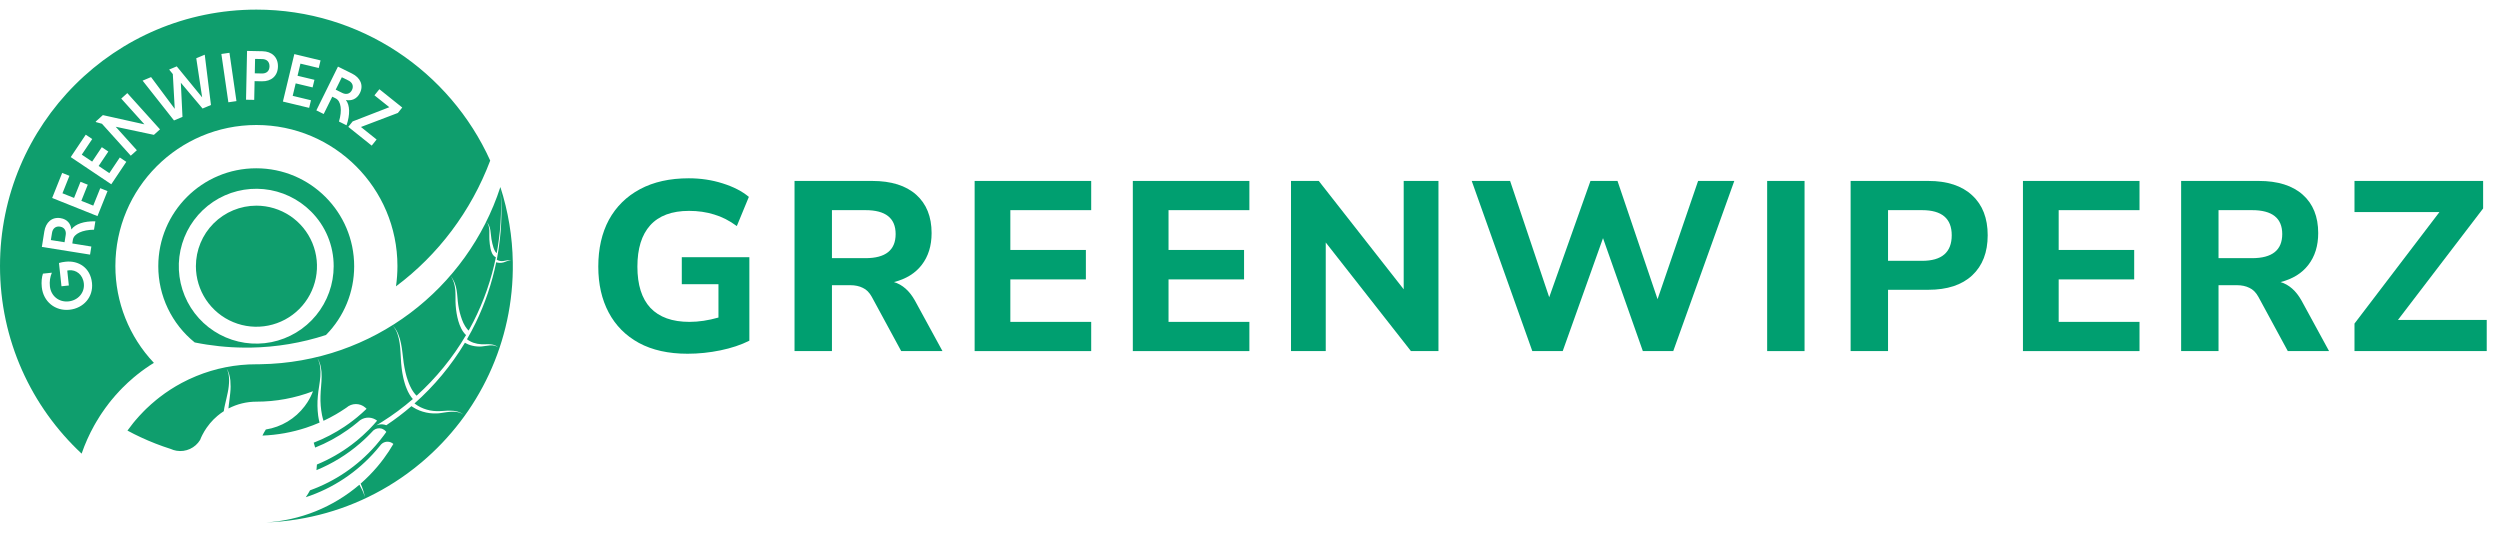 <svg width="117" height="25" viewBox="0 0 117 25" fill="none" xmlns="http://www.w3.org/2000/svg">
<g clip-path="url(#clip0_114_1681)">
<path d="M7.408 12.458C7.407 13.143 7.56 13.818 7.855 14.435C8.15 15.053 8.579 15.596 9.112 16.026V16.026C9.87 16.18 10.643 16.262 11.417 16.268V16.268C11.513 16.269 11.61 16.269 11.708 16.268H11.74C12.934 16.247 14.119 16.049 15.255 15.678C16.102 14.821 16.577 13.665 16.575 12.46C16.575 9.928 14.523 7.876 11.991 7.876C9.459 7.876 7.408 9.926 7.408 12.458ZM15.616 12.458C15.616 13.297 15.325 14.109 14.793 14.757C14.261 15.405 13.521 15.849 12.699 16.013C11.876 16.176 11.023 16.05 10.283 15.654C9.544 15.259 8.964 14.62 8.644 13.845C8.323 13.071 8.28 12.209 8.524 11.406C8.767 10.604 9.281 9.911 9.978 9.445C10.675 8.979 11.512 8.77 12.347 8.852C13.181 8.934 13.961 9.303 14.554 9.896C14.892 10.231 15.16 10.631 15.342 11.071C15.524 11.511 15.617 11.982 15.616 12.458H15.616Z" fill="#0F9E6D"/>
<path d="M9.168 12.458C9.168 13.019 9.334 13.567 9.645 14.033C9.957 14.499 10.399 14.862 10.917 15.076C11.435 15.291 12.005 15.347 12.555 15.237C13.104 15.128 13.609 14.858 14.005 14.462C14.402 14.065 14.671 13.56 14.781 13.01C14.89 12.461 14.833 11.891 14.619 11.373C14.404 10.855 14.041 10.413 13.575 10.102C13.108 9.791 12.56 9.625 12 9.625C11.249 9.625 10.528 9.924 9.997 10.455C9.466 10.986 9.168 11.707 9.168 12.458V12.458Z" fill="#0F9E6D"/>
<path d="M23.999 12.274C23.981 11.078 23.785 9.891 23.417 8.754C21.876 13.501 17.453 16.965 12.185 17.046C12.123 17.047 12.062 17.048 12.001 17.048H11.996C11.032 17.047 10.076 17.235 9.183 17.602V17.602C8.951 17.697 8.723 17.803 8.502 17.922C8.14 18.116 7.795 18.339 7.47 18.59C7.416 18.632 7.362 18.675 7.309 18.718C7.149 18.849 6.994 18.987 6.844 19.131C6.801 19.174 6.758 19.216 6.716 19.259C6.585 19.392 6.459 19.53 6.338 19.672C6.302 19.715 6.267 19.757 6.232 19.8C6.14 19.915 6.051 20.032 5.965 20.151C6.169 20.262 6.375 20.366 6.585 20.463C7.041 20.676 7.511 20.859 7.99 21.011C8.077 21.051 8.17 21.08 8.265 21.095C8.478 21.13 8.696 21.1 8.892 21.01C9.088 20.92 9.253 20.773 9.365 20.589V20.589C9.397 20.506 9.433 20.426 9.473 20.349C9.532 20.234 9.598 20.123 9.672 20.017C9.721 19.946 9.773 19.878 9.829 19.811C9.933 19.687 10.048 19.571 10.173 19.466C10.268 19.385 10.369 19.311 10.475 19.243C10.475 19.236 10.476 19.23 10.477 19.223C10.482 19.19 10.487 19.157 10.492 19.125C10.495 19.109 10.498 19.093 10.5 19.077C10.51 19.029 10.52 18.981 10.531 18.933C10.574 18.744 10.621 18.558 10.658 18.372C10.698 18.186 10.719 17.997 10.722 17.807C10.723 17.712 10.715 17.617 10.698 17.524C10.68 17.429 10.65 17.337 10.609 17.25C10.659 17.333 10.698 17.422 10.725 17.515C10.753 17.609 10.771 17.706 10.781 17.803C10.798 17.998 10.797 18.194 10.776 18.388C10.758 18.582 10.73 18.774 10.707 18.964C10.701 19.016 10.695 19.067 10.691 19.118C11.094 18.908 11.543 18.798 11.998 18.798H12.004C12.907 18.798 13.804 18.633 14.648 18.31C14.578 18.493 14.49 18.668 14.384 18.832C14.345 18.893 14.303 18.952 14.26 19.009C13.818 19.594 13.166 19.985 12.442 20.1L12.428 20.122C12.374 20.207 12.325 20.295 12.282 20.385C12.978 20.359 13.667 20.235 14.328 20.017C14.542 19.946 14.751 19.866 14.955 19.777C14.927 19.673 14.906 19.568 14.891 19.461C14.851 19.153 14.846 18.842 14.875 18.533C14.887 18.378 14.912 18.227 14.935 18.077C14.958 17.927 14.98 17.777 14.992 17.627C15.005 17.477 15.002 17.326 14.984 17.177C14.964 17.026 14.918 16.881 14.848 16.746C14.928 16.877 14.984 17.021 15.014 17.171C15.044 17.322 15.057 17.476 15.053 17.63C15.051 17.937 15.004 18.241 14.999 18.54C14.989 18.838 15.014 19.137 15.071 19.43C15.089 19.519 15.113 19.607 15.14 19.694C15.341 19.6 15.536 19.498 15.727 19.387C15.871 19.303 16.011 19.215 16.147 19.123L16.214 19.078C16.335 18.97 16.491 18.911 16.653 18.91C16.815 18.909 16.971 18.967 17.094 19.073C17.11 19.087 17.127 19.102 17.142 19.118C17.146 19.123 17.151 19.128 17.155 19.133C17.015 19.268 16.87 19.398 16.72 19.522C16.656 19.576 16.59 19.628 16.523 19.679C16.391 19.781 16.255 19.879 16.115 19.972C15.666 20.272 15.185 20.522 14.682 20.717C14.708 20.792 14.73 20.868 14.749 20.946C15.285 20.732 15.795 20.456 16.267 20.122C16.427 20.01 16.582 19.892 16.732 19.767L16.773 19.732C16.793 19.713 16.814 19.695 16.837 19.678V19.678C16.844 19.672 16.852 19.667 16.861 19.661C16.978 19.581 17.117 19.541 17.259 19.545C17.401 19.55 17.538 19.6 17.649 19.687C17.547 19.808 17.44 19.926 17.328 20.042C17.307 20.064 17.285 20.086 17.264 20.108C17.255 20.117 17.245 20.127 17.235 20.136C17.067 20.304 16.891 20.464 16.707 20.616C16.628 20.682 16.546 20.746 16.462 20.808C15.96 21.186 15.413 21.499 14.832 21.739C14.829 21.829 14.821 21.917 14.81 22.003C15.552 21.699 16.24 21.276 16.847 20.751C16.962 20.652 17.073 20.55 17.182 20.444C17.232 20.396 17.281 20.347 17.329 20.296C17.364 20.26 17.399 20.224 17.433 20.187L17.436 20.184C17.441 20.178 17.447 20.172 17.451 20.167C17.453 20.166 17.453 20.165 17.454 20.164C17.468 20.151 17.481 20.138 17.496 20.127C17.545 20.09 17.602 20.065 17.662 20.052C17.721 20.04 17.783 20.041 17.843 20.055C17.86 20.059 17.877 20.064 17.893 20.071C17.959 20.096 18.016 20.137 18.061 20.191C18.067 20.199 18.073 20.207 18.079 20.215C18.04 20.271 18 20.326 17.959 20.381C17.841 20.538 17.718 20.692 17.589 20.84C17.579 20.852 17.568 20.864 17.558 20.875C16.732 21.811 15.683 22.523 14.509 22.947C14.45 23.059 14.383 23.167 14.31 23.27C15.587 22.851 16.726 22.093 17.605 21.076C17.664 21.008 17.722 20.939 17.778 20.869C17.784 20.863 17.789 20.857 17.794 20.85C17.804 20.835 17.816 20.82 17.828 20.807C17.898 20.73 17.994 20.682 18.098 20.673C18.11 20.672 18.122 20.672 18.134 20.672C18.236 20.671 18.334 20.709 18.41 20.777C18.273 21.013 18.123 21.241 17.96 21.46C17.862 21.593 17.759 21.723 17.651 21.85C17.413 22.13 17.154 22.392 16.877 22.635C16.918 22.726 16.955 22.82 16.987 22.915C17.026 23.027 17.055 23.143 17.076 23.261C17.043 23.147 17 23.036 16.949 22.929C16.91 22.845 16.866 22.764 16.82 22.684C15.595 23.734 14.06 24.354 12.45 24.45C12.936 24.432 13.421 24.385 13.901 24.308C15.764 24.011 17.53 23.277 19.054 22.167C19.29 21.995 19.519 21.816 19.741 21.628C22.393 19.386 24.056 16.017 23.999 12.274ZM23.747 12.214C23.691 12.23 23.638 12.259 23.576 12.277C23.514 12.296 23.45 12.305 23.384 12.303C23.351 12.303 23.318 12.298 23.285 12.291C23.269 12.287 23.252 12.282 23.236 12.277L23.223 12.271C23.023 13.253 22.7 14.206 22.263 15.108C22.137 15.368 22.001 15.624 21.855 15.876L21.859 15.879L21.876 15.892C21.887 15.901 21.9 15.91 21.912 15.918C21.936 15.935 21.963 15.951 21.991 15.966C22.046 15.996 22.103 16.021 22.162 16.042C22.283 16.083 22.409 16.106 22.537 16.112C22.664 16.119 22.801 16.101 22.937 16.112C23.006 16.115 23.073 16.128 23.138 16.15C23.203 16.173 23.261 16.208 23.311 16.255C23.257 16.216 23.196 16.189 23.131 16.175C23.067 16.163 23.002 16.159 22.937 16.164C22.871 16.169 22.806 16.177 22.741 16.188C22.674 16.201 22.606 16.21 22.538 16.215C22.399 16.224 22.259 16.214 22.122 16.183C22.052 16.168 21.984 16.147 21.918 16.12C21.885 16.106 21.852 16.091 21.82 16.074C21.804 16.066 21.788 16.056 21.772 16.047L21.759 16.039C21.122 17.101 20.326 18.059 19.399 18.881C19.41 18.89 19.419 18.898 19.43 18.905C19.471 18.936 19.512 18.964 19.556 18.99C19.643 19.043 19.736 19.087 19.831 19.123C20.025 19.197 20.23 19.237 20.438 19.241C20.645 19.248 20.86 19.214 21.076 19.218C21.185 19.218 21.293 19.231 21.399 19.258C21.504 19.285 21.602 19.334 21.687 19.402C21.599 19.342 21.499 19.302 21.394 19.284C21.29 19.266 21.184 19.262 21.079 19.271C20.973 19.278 20.868 19.295 20.763 19.31C20.71 19.319 20.657 19.327 20.603 19.334C20.576 19.338 20.549 19.341 20.521 19.343C20.494 19.345 20.467 19.347 20.439 19.348C20.218 19.358 19.996 19.33 19.784 19.265C19.677 19.233 19.573 19.191 19.473 19.14C19.423 19.115 19.374 19.087 19.327 19.056C19.303 19.04 19.279 19.024 19.256 19.008C18.883 19.329 18.489 19.628 18.079 19.901L18.062 19.895C18.038 19.886 18.014 19.879 17.99 19.873C17.861 19.844 17.727 19.858 17.607 19.911C17.701 19.855 17.794 19.798 17.886 19.739C18.392 19.421 18.872 19.065 19.323 18.674V18.674C19.309 18.658 19.294 18.642 19.28 18.626L19.242 18.576C19.193 18.509 19.15 18.438 19.113 18.365L19.085 18.311C19.075 18.293 19.068 18.274 19.061 18.255C19.045 18.218 19.027 18.183 19.014 18.144L18.972 18.032L18.936 17.916C18.923 17.878 18.914 17.84 18.904 17.801C18.895 17.763 18.884 17.725 18.876 17.687L18.852 17.571C18.844 17.532 18.835 17.494 18.83 17.456L18.812 17.34C18.806 17.301 18.8 17.262 18.797 17.224C18.788 17.146 18.779 17.069 18.773 16.991C18.748 16.679 18.748 16.374 18.706 16.071C18.686 15.92 18.651 15.771 18.601 15.626C18.551 15.481 18.474 15.347 18.374 15.23C18.482 15.341 18.569 15.472 18.629 15.615C18.689 15.759 18.735 15.908 18.765 16.061C18.829 16.365 18.849 16.676 18.892 16.978C18.902 17.053 18.917 17.128 18.93 17.203C18.936 17.24 18.944 17.278 18.953 17.315L18.977 17.426C18.984 17.463 18.995 17.499 19.005 17.536L19.034 17.645C19.045 17.681 19.058 17.717 19.069 17.752C19.079 17.788 19.091 17.824 19.106 17.859L19.146 17.963L19.191 18.065C19.205 18.099 19.224 18.131 19.241 18.164C19.249 18.18 19.257 18.197 19.266 18.212L19.294 18.259C19.331 18.32 19.372 18.379 19.418 18.434L19.452 18.473C19.464 18.486 19.476 18.497 19.488 18.509C19.491 18.512 19.494 18.515 19.498 18.518C20.41 17.695 21.19 16.738 21.812 15.679L21.805 15.673C21.797 15.667 21.79 15.66 21.783 15.654C21.77 15.641 21.758 15.628 21.746 15.615C21.723 15.59 21.702 15.563 21.683 15.535C21.645 15.482 21.612 15.426 21.583 15.367C21.527 15.255 21.482 15.137 21.448 15.017C21.383 14.781 21.342 14.54 21.326 14.297C21.307 14.052 21.327 13.817 21.308 13.581C21.299 13.463 21.278 13.347 21.244 13.235C21.209 13.121 21.157 13.014 21.089 12.917C21.166 13.009 21.228 13.113 21.273 13.224C21.318 13.337 21.35 13.454 21.369 13.573C21.41 13.812 21.411 14.053 21.448 14.282C21.483 14.513 21.541 14.74 21.621 14.959C21.66 15.066 21.709 15.169 21.768 15.266C21.796 15.312 21.828 15.357 21.862 15.398C21.879 15.418 21.896 15.437 21.915 15.454C21.921 15.46 21.927 15.465 21.933 15.471C22.01 15.333 22.084 15.195 22.156 15.054C22.641 14.099 22.996 13.083 23.209 12.033L23.205 12.041C23.164 12.02 23.127 11.992 23.096 11.957C23.068 11.924 23.044 11.888 23.026 11.849C22.994 11.779 22.971 11.706 22.956 11.631C22.927 11.49 22.91 11.347 22.902 11.204C22.893 11.058 22.908 10.919 22.901 10.78C22.898 10.711 22.888 10.643 22.87 10.576C22.852 10.509 22.82 10.446 22.777 10.391C22.827 10.441 22.867 10.502 22.893 10.568C22.92 10.635 22.939 10.704 22.95 10.775C22.974 10.916 22.977 11.059 23 11.192C23.023 11.328 23.055 11.462 23.096 11.593C23.116 11.654 23.142 11.713 23.175 11.769C23.189 11.792 23.206 11.813 23.226 11.832C23.232 11.837 23.239 11.842 23.246 11.846C23.284 11.642 23.318 11.435 23.344 11.229C23.363 11.095 23.376 10.962 23.392 10.828C23.4 10.761 23.404 10.694 23.41 10.627C23.416 10.56 23.422 10.493 23.425 10.426C23.46 9.889 23.459 9.35 23.423 8.813C23.469 9.35 23.48 9.889 23.455 10.428C23.453 10.495 23.447 10.562 23.444 10.63C23.44 10.697 23.436 10.764 23.43 10.832C23.417 10.966 23.407 11.1 23.39 11.234C23.361 11.502 23.318 11.769 23.272 12.035C23.264 12.079 23.255 12.123 23.247 12.167L23.255 12.154C23.256 12.156 23.258 12.157 23.26 12.158L23.267 12.163C23.272 12.167 23.278 12.169 23.283 12.173C23.295 12.179 23.307 12.184 23.319 12.189C23.344 12.199 23.37 12.207 23.396 12.212C23.452 12.222 23.509 12.223 23.564 12.214C23.62 12.208 23.68 12.189 23.742 12.182C23.804 12.171 23.867 12.181 23.922 12.212C23.865 12.192 23.803 12.192 23.747 12.214V12.214Z" fill="#0F9E6D"/>
<path d="M2.81 10.606C2.605 10.573 2.466 10.697 2.435 10.894L2.38 11.235L3.021 11.337L3.075 10.995C3.106 10.799 3.016 10.639 2.81 10.606Z" fill="#0F9E6D"/>
<path d="M12.613 3.11C12.617 2.882 12.472 2.768 12.274 2.764L11.938 2.757L11.924 3.432L12.26 3.439C12.458 3.443 12.608 3.338 12.613 3.11Z" fill="#0F9E6D"/>
<path d="M16.472 4.213C16.564 4.026 16.487 3.856 16.309 3.769L15.998 3.615L15.71 4.197L16.021 4.35C16.2 4.438 16.38 4.4 16.472 4.213Z" fill="#0F9E6D"/>
<path d="M6.402 17.546C6.657 17.341 6.924 17.153 7.202 16.982C6.043 15.758 5.398 14.136 5.4 12.45C5.4 8.805 8.355 5.85 12 5.85C15.645 5.85 18.6 8.805 18.6 12.45C18.6 12.768 18.577 13.086 18.532 13.401C20.501 11.932 22.045 9.891 22.942 7.515C21.06 3.349 16.869 0.45 12 0.45C5.372 0.45 0 5.822 0 12.45C0 15.916 1.47 19.04 3.82 21.23C3.977 20.775 4.174 20.334 4.408 19.914C4.439 19.858 4.471 19.802 4.504 19.747C4.561 19.65 4.62 19.555 4.68 19.461C4.711 19.414 4.741 19.368 4.772 19.322C4.877 19.166 4.986 19.016 5.1 18.869C5.137 18.821 5.174 18.775 5.211 18.729C5.339 18.573 5.472 18.422 5.609 18.277C5.654 18.229 5.699 18.183 5.745 18.137C5.902 17.98 6.065 17.829 6.234 17.685C6.289 17.638 6.345 17.592 6.402 17.546ZM17.755 4.175L18.825 5.032L18.621 5.286L16.893 5.943L17.625 6.529L17.396 6.815L16.3 5.937L16.503 5.683L18.22 5.017L17.524 4.461L17.755 4.175ZM16.474 3.442C16.862 3.634 17.026 3.985 16.845 4.352C16.699 4.647 16.437 4.728 16.188 4.68C16.38 4.928 16.387 5.37 16.218 5.864L15.864 5.688C16.019 5.169 15.966 4.731 15.707 4.603L15.55 4.525L15.149 5.336L14.805 5.166L15.817 3.117L16.474 3.442ZM13.774 2.532L15.002 2.827L14.917 3.183L14.061 2.978L13.925 3.546L14.716 3.735L14.63 4.091L13.838 3.902L13.698 4.486L14.554 4.692L14.468 5.048L13.24 4.753L13.774 2.532ZM11.562 2.383L12.288 2.398C12.721 2.407 13.018 2.675 13.008 3.118C12.999 3.558 12.691 3.814 12.258 3.805L11.915 3.798L11.897 4.674L11.514 4.667L11.562 2.383ZM10.739 2.471L11.066 4.732L10.687 4.787L10.36 2.526L10.739 2.471ZM7.07 3.608L8.178 5.094L8.088 3.467L7.916 3.255L8.272 3.106L9.461 4.558L9.185 2.726L9.582 2.56L9.873 4.914L9.48 5.079L8.463 3.872L8.54 5.471L8.143 5.637L6.674 3.774L7.07 3.608ZM4.814 5.387L6.759 5.819L5.674 4.614L5.958 4.357L7.488 6.054L7.203 6.311L5.415 5.932L6.405 7.031L6.12 7.287L4.772 5.792L4.496 5.716L4.476 5.693L4.814 5.387ZM3.252 14.496C2.588 14.566 2.028 14.125 1.955 13.437C1.929 13.193 1.955 12.967 2.01 12.806L2.427 12.762C2.343 12.962 2.311 13.181 2.335 13.397C2.383 13.854 2.757 14.153 3.211 14.105C3.643 14.059 3.97 13.707 3.924 13.269C3.879 12.845 3.557 12.615 3.228 12.65C3.201 12.653 3.174 12.657 3.148 12.662L3.222 13.361L2.877 13.397L2.76 12.308C2.862 12.278 2.966 12.258 3.072 12.248C3.677 12.184 4.23 12.527 4.305 13.239C4.375 13.897 3.912 14.426 3.252 14.496ZM4.4 10.75C3.858 10.756 3.456 10.937 3.41 11.222L3.384 11.394L4.275 11.538L4.215 11.916L1.959 11.556L2.074 10.833C2.142 10.405 2.429 10.144 2.833 10.209C3.159 10.26 3.313 10.486 3.341 10.739C3.522 10.481 3.941 10.344 4.463 10.359L4.4 10.75ZM4.562 10.114L2.441 9.265L2.91 8.092L3.25 8.228L2.923 9.046L3.466 9.263L3.768 8.508L4.108 8.644L3.806 9.399L4.364 9.623L4.692 8.807L5.032 8.943L4.562 10.114ZM5.208 8.624L3.31 7.352L4.013 6.303L4.317 6.506L3.827 7.238L4.313 7.563L4.765 6.888L5.07 7.092L4.617 7.767L5.117 8.102L5.607 7.37L5.911 7.574L5.208 8.624Z" fill="#0F9E6D"/>
</g>
<path d="M32.179 16.555C31.283 16.555 30.522 16.386 29.897 16.047C29.28 15.708 28.809 15.233 28.486 14.624C28.162 14.014 28 13.299 28 12.478C28 11.634 28.166 10.904 28.497 10.287C28.836 9.669 29.321 9.191 29.954 8.852C30.586 8.514 31.347 8.344 32.235 8.344C32.792 8.344 33.319 8.423 33.816 8.581C34.321 8.739 34.731 8.95 35.047 9.214L34.483 10.58C34.136 10.324 33.783 10.144 33.421 10.038C33.06 9.925 32.668 9.869 32.247 9.869C31.441 9.869 30.835 10.095 30.428 10.546C30.029 10.991 29.83 11.634 29.83 12.478C29.83 13.329 30.033 13.972 30.439 14.409C30.854 14.846 31.463 15.064 32.269 15.064C32.698 15.064 33.15 14.996 33.624 14.861V13.302H31.908V12.037H35.07V15.945C34.679 16.141 34.227 16.291 33.715 16.397C33.203 16.502 32.691 16.555 32.179 16.555Z" fill="#009F70"/>
<path d="M37.184 16.431V8.468H40.821C41.709 8.468 42.395 8.683 42.877 9.112C43.358 9.541 43.599 10.14 43.599 10.908C43.599 11.503 43.445 12 43.136 12.399C42.835 12.79 42.402 13.057 41.837 13.201C42.236 13.321 42.564 13.611 42.82 14.07L44.108 16.431H42.176L40.798 13.889C40.685 13.686 40.546 13.547 40.38 13.472C40.215 13.389 40.019 13.347 39.793 13.347H38.935V16.431H37.184ZM38.935 12.082H40.505C41.446 12.082 41.916 11.706 41.916 10.953C41.916 10.208 41.446 9.835 40.505 9.835H38.935V12.082Z" fill="#009F70"/>
<path d="M45.613 16.431V8.468H51.068V9.835H47.284V11.698H50.819V13.076H47.284V15.064H51.068V16.431H45.613Z" fill="#009F70"/>
<path d="M53.016 16.431V8.468H58.471V9.835H54.687V11.698H58.222V13.076H54.687V15.064H58.471V16.431H53.016Z" fill="#009F70"/>
<path d="M60.419 16.431V8.468H61.718L65.693 13.539V8.468H67.32V16.431H66.032L62.045 11.348V16.431H60.419Z" fill="#009F70"/>
<path d="M71.712 16.431L68.877 8.468H70.673L72.503 13.912L74.434 8.468H75.699L77.574 14.002L79.471 8.468H81.165L78.308 16.431H76.885L75.021 11.145L73.135 16.431H71.712Z" fill="#009F70"/>
<path d="M82.703 16.431V8.468H84.453V16.431H82.703Z" fill="#009F70"/>
<path d="M86.609 16.431V8.468H90.246C91.134 8.468 91.82 8.694 92.302 9.146C92.783 9.59 93.024 10.211 93.024 11.009C93.024 11.808 92.783 12.433 92.302 12.884C91.82 13.336 91.134 13.562 90.246 13.562H88.36V16.431H86.609ZM88.36 12.207H89.952C90.878 12.207 91.341 11.808 91.341 11.009C91.341 10.226 90.878 9.835 89.952 9.835H88.36V12.207Z" fill="#009F70"/>
<path d="M94.674 16.431V8.468H100.129V9.835H96.346V11.698H99.88V13.076H96.346V15.064H100.129V16.431H94.674Z" fill="#009F70"/>
<path d="M102.077 16.431V8.468H105.714C106.602 8.468 107.287 8.683 107.769 9.112C108.251 9.541 108.492 10.14 108.492 10.908C108.492 11.503 108.338 12 108.029 12.399C107.728 12.79 107.295 13.057 106.73 13.201C107.129 13.321 107.457 13.611 107.713 14.07L109 16.431H107.069L105.691 13.889C105.578 13.686 105.439 13.547 105.273 13.472C105.107 13.389 104.912 13.347 104.686 13.347H103.827V16.431H102.077ZM103.827 12.082H105.397C106.339 12.082 106.809 11.706 106.809 10.953C106.809 10.208 106.339 9.835 105.397 9.835H103.827V12.082Z" fill="#009F70"/>
<path d="M110.19 16.431V15.143L114.166 9.925H110.19V8.468H116.21V9.756L112.223 14.974H116.379V16.431H110.19Z" fill="#009F70"/>
<defs>
<clipPath id="clip0_114_1681">
<rect width="24" height="24" fill="white" transform="translate(0 0.45)"/>
</clipPath>
</defs>
</svg>
